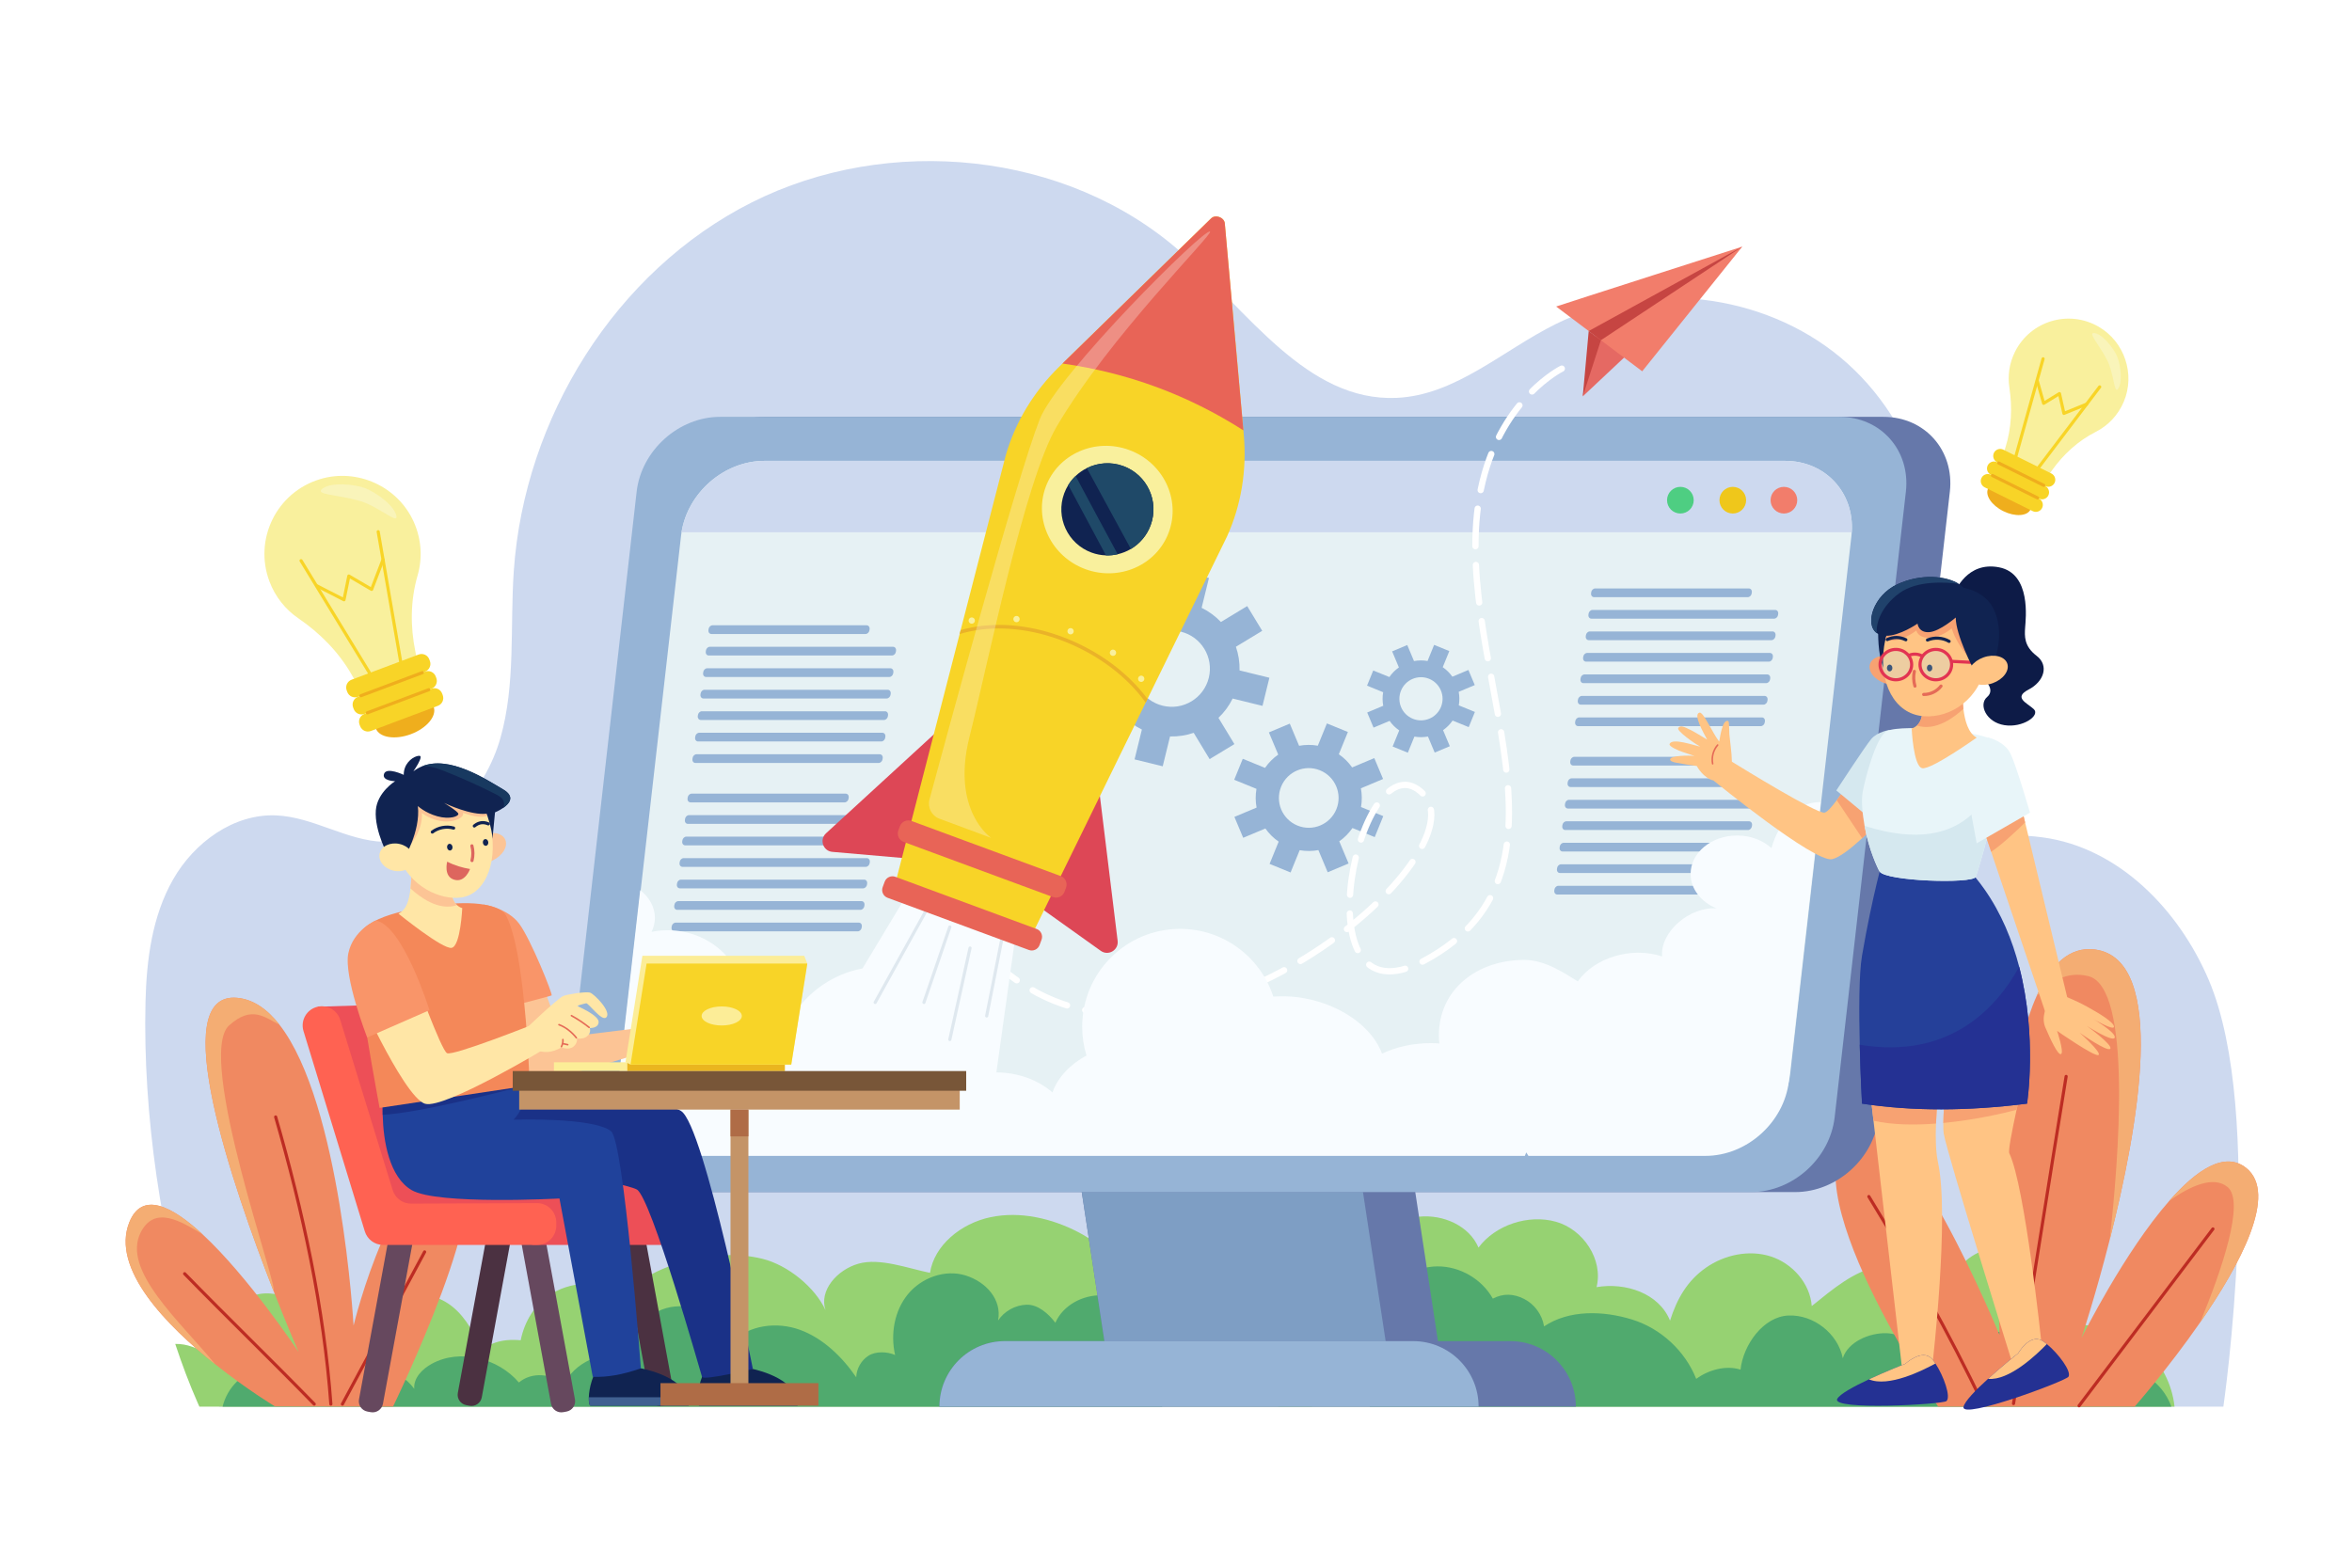 <?xml version="1.0" encoding="utf-8"?>
<!-- Generator: Adobe Illustrator 27.5.0, SVG Export Plug-In . SVG Version: 6.00 Build 0)  -->
<svg version="1.1" xmlns="http://www.w3.org/2000/svg" xmlns:xlink="http://www.w3.org/1999/xlink" x="0px" y="0px"
	 viewBox="0 0 750 500" style="enable-background:new 0 0 750 500;" xml:space="preserve">
<g id="BACKGROUND">
	<rect id="XMLID_366_" style="fill:#FFFFFF;" width="750" height="500"/>
</g>
<g id="OBJECTS">
	<g id="XMLID_21_">
		<path id="XMLID_336_" style="fill:#CDD9EF;" d="M708.982,448.63H69.902c-0.19-0.43-0.39-0.86-0.58-1.3
			c-2.56-5.83-4.94-12.1-7.12-18.7c-10.81-32.74-16.67-73.61-15.81-108.92c0.32-13.54,2.1-27.47,8.81-39.23
			c6.71-11.77,19.27-20.97,32.8-20.42c11.88,0.48,22.62,8.12,34.5,8.44c17.87,0.48,32.22-15.98,37.09-33.18
			c4.87-17.19,3.01-35.48,4.25-53.31c3.37-48.64,32.33-95.53,75.89-117.46c43.55-21.92,100.35-16.41,136.87,15.9
			c21.36,18.89,40.22,47.69,68.71,46.45c18.85-0.82,33.92-15.2,50.83-23.57c28.91-14.3,66.08-9.9,90.85,10.76
			c24.76,20.67,35.75,56.44,26.86,87.45c-2.77,9.65-7.27,18.8-9.14,28.67c-1.87,9.87-0.56,21.16,6.71,28.09
			c10.09,9.63,26.18,6.9,40,8.78c24.16,3.29,43.35,23.04,52.9,45.48C722.592,355.47,708.982,448.63,708.982,448.63z"/>
		<g id="XMLID_19_">
			<g id="XMLID_310_">
				<path id="XMLID_338_" style="fill:#96D272;" d="M418.397,448.63H63.577c-0.19-0.43-0.39-0.86-0.58-1.3
					c-2.56-5.83-4.94-12.1-7.12-18.7c0.45,0,0.9,0.01,1.35,0.04c3.67,0.23,6.85,2.12,10.33,3.3c-0.62-8.93,6.32-17.77,15.16-19.26
					c8.83-1.49,18.94,5.61,21.28,14.26c2.57-4.76,10.72-4.84,15.55-2.39c0.42-5.33,4.73-9.94,9.89-11.32
					c5.17-1.38,10.88,0.23,15.01,3.63c4.12,3.4,7.55,9.17,8.68,14.39c2.1-2.34,5.25-3.51,8.37-3.83c1.51-0.15,3.03-0.12,4.54,0.01
					c1.21-5.97,4.49-11.58,9.96-14.91c7.18-4.37,18-4.46,22.82,2.06c3.76-6.32,11.32-10,18.87-12.1c8.21-2.27,17.1-3.08,25.39-1.04
					c8.28,2.04,16.85,9.18,20.17,16.39c-2.13-6.23,3.64-12.85,10.46-14.81c6.83-1.97,15.86,1.5,22.85,2.91
					c1.35-8.77,9.83-15.76,19.29-17.75c9.47-1.99,19.55,0.38,27.99,4.77c8.44,4.38,15.08,11.78,21.83,18.15
					c0.65-3.91,4.74-6.83,9.03-7.41c4.29-0.59,8.64,0.74,12.43,2.67c12.5,6.38,20.18,19.84,18.73,32.83
					c0.97,0.16,1.96,0.45,2.93,0.84C412.857,441.66,416.717,445.02,418.397,448.63z"/>
				<path id="XMLID_333_" style="fill:#50AA6E;" d="M375.188,437.72l-4.62,10.91H70.978c0.73-3,2.33-5.82,4.54-7.96
					c4.39-4.24,10.78-6.01,16.87-5.66c6.1,0.35,12.14,3.37,17.5,6.29c3.17-2.99,7.64-4.56,11.98-4.19
					c4.34,0.37,7.61,2.35,10.23,5.84c-0.3-3.42,2.55-6.31,5.55-7.96c8.99-4.95,21.16-1.85,27.82,5.95
					c4.04-3.46,10.63-2.97,14.38,0.79c3-7.18,12.63-11.23,20.23-9.58c0.56-7.85,7.38-14.78,15.22-15.46
					c7.85-0.69,16.13,3.87,18.05,11.5c5.4-5.65,14.43-6.72,21.77-4.04c7.34,2.68,13.5,8.68,17.91,15.13
					c0.08-2.75,1.6-5.42,3.92-6.89c2.33-1.47,5.97-1.33,8.48-0.22c-1.52-6.66-0.25-14.09,4.08-19.38c4.33-5.29,11.84-8.02,18.37-6
					c6.52,2.03,11.69,7.68,10.38,14.38c2-3,5.51-4.94,9.11-5.04c3.61-0.11,6.99,2.88,9.16,5.76c2.44-5.61,8.78-8.96,14.89-8.75
					c6.11,0.22,11.84,3.58,15.82,8.22C371.227,426,373.637,431.81,375.188,437.72z"/>
			</g>
			<g id="XMLID_35_">
				<path id="XMLID_337_" style="fill:#96D272;" d="M693.407,448.63h-285.79c0.22-2.88,0.61-5.74,1.17-8.57
					c3.14-16.06,11.53-31.12,23.81-41.98c5.69-5.03,12.47-9.3,20.02-10.04c7.55-0.74,15.89,2.87,18.84,9.87
					c5.41-7.27,15.95-10.69,24.68-8.25c8.73,2.43,15.17,12.07,12.97,20.86c9.28-1.58,19.92,1.95,23.43,10.69
					c2.18-6.92,5.48-12.72,11.42-16.87c5.95-4.16,13.79-5.82,20.7-3.61c6.91,2.22,12.52,8.58,13.07,15.82
					c6.53-5.22,13.38-11.21,21.61-12.7c8.23-1.48,17.98,2.08,20.8,9.95c1.12-6.88,6.61-13.52,13.36-15.25
					c6.74-1.73,14.39,0.89,18.68,6.38c4.28,5.49,4.95,13.54,1.63,19.67c9.53-4.24,21.89-1.35,29.86,5.37
					C689.178,434.61,692.647,441.49,693.407,448.63z"/>
				<path id="XMLID_332_" style="fill:#50AA6E;" d="M692.407,448.63h-255.59c-1.37-7.54-2.46-15.12-3.26-22.75l7.25-11.38
					c3.38-6.31,10.36-10.53,17.52-10.6c7.16-0.06,14.21,4.03,17.7,10.28c3.33-1.73,6.61-1.6,9.96,0.09c3.35,1.7,5.8,5.06,6.38,8.77
					c7.97-5.36,18.89-5.03,28.06-2.19c9.18,2.84,16.91,10,20.46,18.93c3.91-2.89,9.5-4.43,14.13-2.95
					c0.86-7.95,7.29-16.92,15.28-17.26c8-0.35,15.78,5.77,17.33,13.62c1.63-5.2,8.46-8.13,13.92-7.98
					c5.45,0.16,10.56,4.25,11.9,9.54c6.28-7.74,17.39-10.85,27.29-9.76c9.91,1.1,19.07,7.5,23.51,16.43
					c7.5-5.53,16.64-6.49,23.41-0.08C689.798,443.37,691.388,445.89,692.407,448.63z"/>
			</g>
		</g>
		<g id="XMLID_18_">
			<g id="XMLID_303_">
				<g id="XMLID_295_">
					<path id="XMLID_309_" style="fill:#F08961;" d="M701.612,421.72c-10.24,14.78-20.92,26.91-20.92,26.91h-62.65
						c0,0-49.84-73.04-26.57-88.35c15.1-9.94,46.12,65.48,46.12,65.48s-2.83-75.25,11.83-108.05v-0.01
						c4.43-9.9,10.44-15.93,18.61-14.86c23.42,3.08,13.79,56.86,4.71,92.56c-4.47,17.56-8.81,30.75-9.01,31.37
						c0.41-0.83,13.68-27.47,28.03-43.8c0,0,0.01,0,0.01-0.01c8.63-9.83,17.65-15.93,24.5-10.44
						C726.492,380.72,714.392,403.28,701.612,421.72z"/>
					<path id="XMLID_307_" style="fill:#F4AD73;" d="M701.612,421.72c6.79-16.47,14.36-38.43,8.72-43.12
						c-4.54-3.77-12.06-0.23-18.56,4.36c8.63-9.83,17.65-15.93,24.5-10.44C726.492,380.72,714.392,403.28,701.612,421.72z"/>
					<path id="XMLID_305_" style="fill:#F4AD73;" d="M672.742,395.4c2.8-24.99,7.36-80.62-6.85-84.08
						c-6.72-1.63-12.2,1.61-16.47,6.38c4.43-9.9,10.44-15.93,18.61-14.86C691.452,305.92,681.822,359.7,672.742,395.4z"/>
				</g>
				<g id="XMLID_302_">
					<path id="XMLID_297_" style="fill:none;stroke:#BD2C23;stroke-linecap:round;stroke-linejoin:round;stroke-miterlimit:10;" d="
						M658.842,343.319c-5.59,34.147-11.179,70.18-16.769,104.327"/>
					<path id="XMLID_299_" style="fill:none;stroke:#BD2C23;stroke-linecap:round;stroke-linejoin:round;stroke-miterlimit:10;" d="
						M595.934,381.623c12.473,20.367,26.084,44.424,36.274,66.023"/>
					<path id="XMLID_301_" style="fill:none;stroke:#BD2C23;stroke-linecap:round;stroke-linejoin:round;stroke-miterlimit:10;" d="
						M705.652,391.957c-13.415,17.772-29.268,38.634-42.683,56.406"/>
				</g>
			</g>
			<g id="XMLID_294_">
				<g id="XMLID_192_">
					<path id="XMLID_300_" style="fill:#F08961;" d="M125.327,448.63l-37.66-0.07c0,0-8.91-5.38-19.03-13.43c0,0,0,0-0.01-0.01
						c-15.33-12.18-33.42-30.47-27.36-45.35c4.02-9.87,13.44-5.24,23.3,3.88c14.5,13.42,29.97,36.55,30.64,37.56
						c-0.22-0.52-3.62-8.33-8.04-19.62c-12.89-32.96-34.51-95.62-11.45-93.33c5.11,0.5,9.54,3.64,13.37,8.53
						c19.62,25.01,23.66,95.98,23.66,95.98s13.38-55.07,32.4-49.97C160.188,376.84,125.327,448.63,125.327,448.63z"/>
					<path id="XMLID_298_" style="fill:#F4AD73;" d="M87.168,411.59c-12.89-32.96-34.51-95.62-11.45-93.33
						c5.11,0.5,9.54,3.64,13.37,8.53c-4.41-2.05-8.641-6.426-16.046,0.279C62.228,336.861,89.277,412.05,87.168,411.59z"/>
					<path id="XMLID_296_" style="fill:#F4AD73;" d="M68.628,435.12c-15.33-12.18-33.42-30.47-27.36-45.35
						c4.02-9.87,13.44-5.24,23.3,3.88c-6.93-4.15-15.163-9.24-19.621-0.739C38.58,405.053,57.408,421.41,68.628,435.12z"/>
				</g>
				<g id="XMLID_293_">
					<path id="XMLID_290_" style="fill:none;stroke:#BD2C23;stroke-linecap:round;stroke-linejoin:round;stroke-miterlimit:10;" d="
						M87.9,356.244c8.703,30.097,15.447,61.376,17.604,91.577"/>
					<path id="XMLID_291_" style="fill:none;stroke:#BD2C23;stroke-linecap:round;stroke-linejoin:round;stroke-miterlimit:10;" d="
						M135.402,399.283c-8.737,16.382-17.475,32.156-26.212,48.538"/>
					<path id="XMLID_292_" style="fill:none;stroke:#BD2C23;stroke-linecap:round;stroke-linejoin:round;stroke-miterlimit:10;" d="
						M58.874,406.238c13.963,14.328,27.362,27.254,41.325,41.582"/>
				</g>
			</g>
		</g>
		<g id="XMLID_17_">
			<g id="XMLID_278_">
				<g id="XMLID_33_">
					<g id="XMLID_29_">
						<polygon id="XMLID_27_" style="fill:#6678AA;" points="459.255,432.526 352.907,432.526 342.814,366.163 449.162,366.163 
													"/>
						<polygon id="XMLID_28_" style="fill:#7E9EC4;" points="442.581,432.526 352.907,432.526 342.814,366.163 432.488,366.163 
													"/>
					</g>
					<g id="XMLID_30_">
						<path id="XMLID_61_" style="fill:#6678AA;" d="M502.504,448.632H299.571c0-5.775,2.344-10.989,6.118-14.775
							c3.774-3.785,9-6.118,14.763-6.118h161.16C493.15,427.74,502.504,437.094,502.504,448.632z"/>
						<path id="XMLID_59_" style="fill:#96B4D6;" d="M471.491,448.632H299.571c0-5.775,2.344-10.989,6.118-14.775
							c3.774-3.785,9-6.118,14.763-6.118H450.61C462.148,427.74,471.491,437.094,471.491,448.632z"/>
					</g>
				</g>
				<g id="XMLID_277_">
					<path id="XMLID_26_" style="fill:#6678AA;" d="M572.448,380.202H215.5c-13.195,0-22.674-10.693-21.172-23.883l22.708-199.487
						c1.501-13.19,13.415-23.883,26.61-23.883h356.948c13.195,0,22.674,10.693,21.172,23.883l-22.708,199.487
						C597.557,369.509,585.643,380.202,572.448,380.202z"/>
					<path id="XMLID_24_" style="fill:#96B4D6;" d="M558.424,380.202H201.476c-13.195,0-22.674-10.693-21.172-23.883l22.708-199.487
						c1.501-13.19,13.415-23.883,26.61-23.883h356.948c13.195,0,22.674,10.693,21.172,23.883l-22.708,199.487
						C583.532,369.509,571.619,380.202,558.424,380.202z"/>
				</g>
			</g>
			<g id="XMLID_16_">
				<g id="XMLID_15_">
					<path id="XMLID_283_" style="fill:#E6F1F4;" d="M590.482,169.765c-0.012,0.366-0.046,0.732-0.091,1.109l-9.389,82.461
						l-10.12,88.945c-1.498,13.185-13.414,23.877-26.61,23.877H218.829c-13.185,0-22.665-10.692-21.167-23.877l6.93-60.871
						l12.579-110.535c0.046-0.366,0.091-0.743,0.149-1.109c2.024-12.682,13.631-22.779,26.462-22.779h325.442
						C582.042,146.985,591.351,157.083,590.482,169.765z"/>
					<g id="XMLID_14_">
						<path id="XMLID_281_" style="fill:#CDD9EF;" d="M590.482,169.765H217.32c2.024-12.682,13.631-22.779,26.462-22.779h325.442
							C582.042,146.985,591.351,157.083,590.482,169.765z"/>
						<g id="XMLID_274_">
							<circle id="XMLID_150_" style="fill:#F27D6B;" cx="568.848" cy="159.53" r="4.253"/>
							<circle id="XMLID_275_" style="fill:#EFC71B;" cx="552.549" cy="159.53" r="4.253"/>
							<circle id="XMLID_276_" style="fill:#4ECE82;" cx="535.837" cy="159.53" r="4.253"/>
						</g>
					</g>
				</g>
				<g id="XMLID_12_">
					<g id="XMLID_191_">
						<g id="XMLID_181_">
							<path id="XMLID_180_" style="fill:#96B4D6;" d="M557.322,190.462h-49.009c-0.61,0-1.037-0.548-0.953-1.224l0.041-0.334
								c0.084-0.676,0.646-1.224,1.256-1.224h49.009c0.61,0,1.037,0.548,0.953,1.224l-0.041,0.334
								C558.494,189.913,557.932,190.462,557.322,190.462z"/>
							<path id="XMLID_182_" style="fill:#96B4D6;" d="M565.731,197.317h-58.266c-0.61,0-1.037-0.548-0.953-1.224l0.041-0.334
								c0.084-0.676,0.646-1.224,1.256-1.224h58.266c0.61,0,1.037,0.548,0.953,1.224l-0.041,0.334
								C566.903,196.769,566.341,197.317,565.731,197.317z"/>
							<path id="XMLID_186_" style="fill:#96B4D6;" d="M564.883,204.172h-58.266c-0.61,0-1.037-0.548-0.953-1.224l0.041-0.334
								c0.084-0.676,0.646-1.224,1.256-1.224h58.266c0.61,0,1.037,0.548,0.953,1.224l-0.041,0.334
								C566.055,203.624,565.493,204.172,564.883,204.172z"/>
							<path id="XMLID_187_" style="fill:#96B4D6;" d="M564.035,211.028h-58.266c-0.61,0-1.037-0.548-0.953-1.224l0.041-0.334
								c0.084-0.676,0.646-1.224,1.256-1.224h58.266c0.61,0,1.037,0.548,0.953,1.224l-0.041,0.334
								C565.207,210.48,564.645,211.028,564.035,211.028z"/>
							<path id="XMLID_188_" style="fill:#96B4D6;" d="M563.187,217.883h-58.266c-0.61,0-1.037-0.548-0.953-1.224l0.041-0.334
								c0.084-0.676,0.646-1.224,1.256-1.224h58.266c0.61,0,1.037,0.548,0.953,1.224l-0.041,0.334
								C564.359,217.335,563.797,217.883,563.187,217.883z"/>
							<path id="XMLID_189_" style="fill:#96B4D6;" d="M562.339,224.739h-58.266c-0.61,0-1.037-0.548-0.953-1.224l0.041-0.334
								c0.084-0.676,0.646-1.224,1.256-1.224h58.266c0.61,0,1.037,0.548,0.953,1.224l-0.041,0.334
								C563.511,224.191,562.949,224.739,562.339,224.739z"/>
							<path id="XMLID_190_" style="fill:#96B4D6;" d="M561.491,231.594h-58.266c-0.61,0-1.037-0.548-0.953-1.224l0.041-0.334
								c0.084-0.676,0.646-1.224,1.256-1.224h58.266c0.61,0,1.037,0.548,0.953,1.224l-0.041,0.334
								C562.663,231.046,562.101,231.594,561.491,231.594z"/>
						</g>
						<g id="XMLID_197_">
							<path id="XMLID_204_" style="fill:#96B4D6;" d="M550.679,244.162H501.67c-0.61,0-1.037-0.548-0.953-1.224l0.041-0.334
								c0.084-0.676,0.646-1.224,1.256-1.224h49.009c0.61,0,1.037,0.548,0.953,1.224l-0.041,0.334
								C551.852,243.614,551.289,244.162,550.679,244.162z"/>
							<path id="XMLID_203_" style="fill:#96B4D6;" d="M559.088,251.018h-58.266c-0.61,0-1.037-0.548-0.953-1.224l0.041-0.334
								c0.084-0.676,0.646-1.224,1.256-1.224h58.265c0.61,0,1.037,0.548,0.953,1.224l-0.041,0.334
								C560.26,250.47,559.698,251.018,559.088,251.018z"/>
							<path id="XMLID_202_" style="fill:#96B4D6;" d="M558.24,257.873h-58.265c-0.61,0-1.037-0.548-0.953-1.224l0.041-0.334
								c0.084-0.676,0.646-1.224,1.256-1.224h58.266c0.61,0,1.037,0.548,0.953,1.224l-0.041,0.334
								C559.412,257.325,558.85,257.873,558.24,257.873z"/>
							<path id="XMLID_201_" style="fill:#96B4D6;" d="M557.392,264.729h-58.266c-0.61,0-1.037-0.548-0.953-1.224l0.041-0.334
								c0.084-0.676,0.646-1.224,1.256-1.224h58.266c0.61,0,1.037,0.548,0.953,1.224l-0.041,0.334
								C558.564,264.181,558.002,264.729,557.392,264.729z"/>
							<path id="XMLID_200_" style="fill:#96B4D6;" d="M556.544,271.584h-58.266c-0.61,0-1.037-0.548-0.953-1.224l0.041-0.334
								c0.084-0.676,0.646-1.224,1.256-1.224h58.265c0.61,0,1.037,0.548,0.953,1.224l-0.041,0.334
								C557.716,271.036,557.154,271.584,556.544,271.584z"/>
							<path id="XMLID_199_" style="fill:#96B4D6;" d="M555.696,278.44H497.43c-0.61,0-1.037-0.548-0.953-1.224l0.041-0.334
								c0.084-0.676,0.646-1.224,1.256-1.224h58.266c0.61,0,1.037,0.548,0.953,1.224l-0.041,0.334
								C556.868,277.891,556.306,278.44,555.696,278.44z"/>
							<path id="XMLID_198_" style="fill:#96B4D6;" d="M554.848,285.295h-58.266c-0.61,0-1.037-0.548-0.953-1.224l0.041-0.334
								c0.084-0.676,0.646-1.224,1.256-1.224h58.266c0.61,0,1.037,0.548,0.953,1.224l-0.041,0.334
								C556.02,284.747,555.458,285.295,554.848,285.295z"/>
						</g>
					</g>
					<g id="XMLID_194_">
						<g id="XMLID_267_">
							<path id="XMLID_289_" style="fill:#96B4D6;" d="M275.996,202.21h-49.134c-0.611,0-1.039-0.548-0.955-1.224l0.041-0.334
								c0.084-0.676,0.648-1.224,1.259-1.224h49.134c0.612,0,1.039,0.548,0.956,1.224l-0.042,0.334
								C277.171,201.662,276.608,202.21,275.996,202.21z"/>
							<path id="XMLID_288_" style="fill:#96B4D6;" d="M284.426,209.065h-58.414c-0.612,0-1.039-0.548-0.956-1.224l0.042-0.334
								c0.084-0.676,0.647-1.224,1.259-1.224h58.414c0.611,0,1.039,0.548,0.955,1.224l-0.041,0.334
								C285.602,208.517,285.038,209.065,284.426,209.065z"/>
							<path id="XMLID_287_" style="fill:#96B4D6;" d="M283.576,215.921h-58.414c-0.611,0-1.039-0.548-0.955-1.224l0.041-0.334
								c0.084-0.676,0.648-1.224,1.259-1.224h58.414c0.611,0,1.039,0.548,0.955,1.224l-0.041,0.334
								C284.751,215.372,284.188,215.921,283.576,215.921z"/>
							<path id="XMLID_286_" style="fill:#96B4D6;" d="M282.726,222.776h-58.414c-0.611,0-1.039-0.548-0.955-1.224l0.041-0.334
								c0.084-0.676,0.648-1.224,1.259-1.224h58.414c0.611,0,1.039,0.548,0.955,1.224l-0.041,0.334
								C283.901,222.228,283.337,222.776,282.726,222.776z"/>
							<path id="XMLID_285_" style="fill:#96B4D6;" d="M281.876,229.631h-58.414c-0.611,0-1.039-0.548-0.956-1.224l0.042-0.334
								c0.084-0.676,0.648-1.224,1.259-1.224h58.414c0.612,0,1.039,0.548,0.956,1.224l-0.042,0.334
								C283.051,229.083,282.487,229.631,281.876,229.631z"/>
							<path id="XMLID_284_" style="fill:#96B4D6;" d="M281.026,236.487h-58.414c-0.611,0-1.039-0.548-0.955-1.224l0.041-0.334
								c0.084-0.676,0.648-1.224,1.259-1.224h58.414c0.611,0,1.039,0.548,0.955,1.224l-0.041,0.334
								C282.201,235.939,281.637,236.487,281.026,236.487z"/>
							<path id="XMLID_282_" style="fill:#96B4D6;" d="M280.175,243.342h-58.414c-0.612,0-1.039-0.548-0.955-1.224l0.041-0.334
								c0.084-0.676,0.648-1.224,1.259-1.224h58.414c0.611,0,1.039,0.548,0.955,1.224l-0.041,0.334
								C281.351,242.794,280.787,243.342,280.175,243.342z"/>
						</g>
						<g id="XMLID_195_">
							<path id="XMLID_266_" style="fill:#96B4D6;" d="M269.336,255.911h-49.134c-0.611,0-1.039-0.548-0.955-1.224l0.041-0.334
								c0.084-0.676,0.648-1.224,1.259-1.224h49.134c0.612,0,1.039,0.548,0.955,1.224l-0.041,0.334
								C270.512,255.363,269.948,255.911,269.336,255.911z"/>
							<path id="XMLID_265_" style="fill:#96B4D6;" d="M277.767,262.766h-58.414c-0.612,0-1.039-0.548-0.955-1.224l0.041-0.334
								c0.084-0.676,0.648-1.224,1.259-1.224h58.414c0.612,0,1.039,0.548,0.955,1.224l-0.041,0.334
								C278.942,262.218,278.378,262.766,277.767,262.766z"/>
							<path id="XMLID_264_" style="fill:#96B4D6;" d="M276.917,269.621h-58.414c-0.611,0-1.039-0.548-0.955-1.224l0.041-0.334
								c0.084-0.676,0.648-1.224,1.259-1.224h58.414c0.612,0,1.039,0.548,0.956,1.224l-0.042,0.334
								C278.092,269.073,277.528,269.621,276.917,269.621z"/>
							<path id="XMLID_263_" style="fill:#96B4D6;" d="M276.066,276.477h-58.414c-0.612,0-1.039-0.548-0.955-1.224l0.041-0.334
								c0.084-0.676,0.648-1.224,1.259-1.224h58.414c0.611,0,1.039,0.548,0.955,1.224l-0.041,0.334
								C277.241,275.929,276.678,276.477,276.066,276.477z"/>
							<path id="XMLID_253_" style="fill:#96B4D6;" d="M275.216,283.332h-58.414c-0.612,0-1.039-0.548-0.956-1.224l0.042-0.334
								c0.084-0.676,0.647-1.224,1.259-1.224h58.414c0.612,0,1.039,0.548,0.955,1.224l-0.041,0.334
								C276.391,282.784,275.828,283.332,275.216,283.332z"/>
							<path id="XMLID_205_" style="fill:#96B4D6;" d="M274.366,290.188h-58.414c-0.611,0-1.039-0.548-0.955-1.224l0.041-0.334
								c0.084-0.676,0.648-1.224,1.259-1.224h58.414c0.612,0,1.039,0.548,0.955,1.224l-0.041,0.334
								C275.541,289.64,274.977,290.188,274.366,290.188z"/>
							<path id="XMLID_196_" style="fill:#96B4D6;" d="M273.516,297.043h-58.414c-0.611,0-1.039-0.548-0.955-1.224l0.041-0.334
								c0.084-0.676,0.648-1.224,1.259-1.224h58.414c0.611,0,1.039,0.548,0.955,1.224l-0.041,0.334
								C274.691,296.495,274.127,297.043,273.516,297.043z"/>
						</g>
					</g>
					<g id="XMLID_135_">
						<path id="XMLID_185_" style="fill:#96B4D6;" d="M402.58,225.131l2.203-8.969l-9.518-2.337
							c0.067-2.608-0.337-5.157-1.162-7.545l8.391-5.083l-4.789-7.895l-8.381,5.077c-1.743-1.832-3.813-3.378-6.15-4.517
							l2.337-9.518l-8.977-2.204l-2.337,9.518c-2.598-0.073-5.15,0.339-7.543,1.154l-5.077-8.381l-7.901,4.779l5.082,8.391
							c-1.837,1.733-3.376,3.805-4.525,6.148l-9.518-2.337l-2.202,8.969l9.518,2.337c-0.067,2.608,0.339,5.15,1.162,7.545
							l-8.389,5.075l4.787,7.903l8.389-5.075c1.735,1.83,3.807,3.369,6.142,4.515l-2.337,9.518l8.977,2.204l2.337-9.518
							c2.6,0.065,5.15-0.338,7.543-1.154l5.076,8.381l7.903-4.787l-5.084-8.383c1.84-1.741,3.376-3.805,4.525-6.148L402.58,225.131z
							 M370.748,225.08c-6.525-1.602-10.507-8.186-8.904-14.712c1.6-6.517,8.178-10.508,14.704-8.906
							c6.525,1.602,10.514,8.188,8.914,14.706C383.859,222.693,377.273,226.683,370.748,225.08z"/>
						<path id="XMLID_137_" style="fill:#96B4D6;" d="M438.367,266.986l2.73-6.691l-7.1-2.897c0.35-2.011,0.329-4.031-0.037-5.973
							l7.076-2.975l-2.804-6.659l-7.068,2.971c-1.14-1.617-2.565-3.051-4.244-4.199l2.897-7.1l-6.696-2.732l-2.897,7.1
							c-2.003-0.354-4.025-0.327-5.97,0.031l-2.971-7.068l-6.662,2.796l2.975,7.076c-1.62,1.131-3.048,2.56-4.205,4.242l-7.1-2.897
							l-2.73,6.691l7.1,2.897c-0.35,2.011-0.327,4.025,0.037,5.973l-7.074,2.969l2.802,6.664l7.073-2.969
							c1.134,1.615,2.562,3.043,4.238,4.197l-2.897,7.1l6.697,2.732l2.897-7.1c2.005,0.348,4.025,0.327,5.97-0.031l2.971,7.068
							l6.664-2.802l-2.977-7.07c1.623-1.137,3.048-2.56,4.205-4.242L438.367,266.986z M413.734,263.308
							c-4.867-1.986-7.197-7.537-5.21-12.405c1.984-4.862,7.532-7.199,12.399-5.213c4.868,1.986,7.203,7.54,5.219,12.402
							C424.156,262.959,418.602,265.294,413.734,263.308z"/>
						<path id="XMLID_141_" style="fill:#96B4D6;" d="M468.341,231.907l1.975-4.841l-5.137-2.096
							c0.253-1.455,0.238-2.916-0.027-4.321l5.12-2.152l-2.029-4.818l-5.114,2.15c-0.825-1.17-1.856-2.207-3.071-3.038l2.096-5.137
							l-4.845-1.977l-2.096,5.137c-1.449-0.256-2.912-0.236-4.32,0.023l-2.15-5.113l-4.82,2.023l2.152,5.119
							c-1.172,0.819-2.206,1.852-3.042,3.069l-5.137-2.096l-1.975,4.841l5.137,2.096c-0.253,1.455-0.236,2.912,0.027,4.321
							l-5.118,2.148l2.027,4.822l5.118-2.148c0.82,1.168,1.854,2.201,3.066,3.036l-2.096,5.137l4.845,1.977l2.096-5.137
							c1.451,0.252,2.912,0.236,4.319-0.023l2.15,5.114l4.822-2.027l-2.154-5.115c1.174-0.823,2.206-1.852,3.042-3.069
							L468.341,231.907z M450.519,229.246c-3.522-1.437-5.207-5.453-3.77-8.975c1.435-3.517,5.449-5.208,8.971-3.771
							c3.522,1.437,5.211,5.455,3.776,8.973C458.059,228.994,454.04,230.683,450.519,229.246z"/>
					</g>
					<g id="XMLID_10_">
						
							<path id="XMLID_193_" style="fill:none;stroke:#FFFFFF;stroke-width:2;stroke-linecap:round;stroke-linejoin:round;stroke-miterlimit:10;stroke-dasharray:12,6;" d="
							M498.025,117.568c0,0-18.717,9.223-25.243,35.947c-13.229,54.172,37.479,123.015-18.838,153.004
							c-41.134,21.904-20.003-74.066,0-53.196c18.338,19.133-70.358,95.431-125.917,61.801
							c-50.138-30.348-24.036-95.679,8.636-95.101"/>
						<g id="XMLID_254_">
							<g id="XMLID_248_">
								<polygon id="XMLID_252_" style="fill:#E56963;" points="504.708,126.422 555.556,78.67 507.747,108.051 								"/>
								<path id="XMLID_249_" style="fill:#F27D6B;" d="M496.218,97.761c2.522-0.875,59.338-19.09,59.338-19.09l-31.891,39.749
									L496.218,97.761z"/>
								<polygon id="XMLID_250_" style="fill:#C64542;" points="555.556,78.67 510.494,108.506 506.602,105.576 								"/>
								<polygon id="XMLID_251_" style="fill:#C64542;" points="506.602,105.576 504.708,126.422 510.494,108.506 								"/>
							</g>
						</g>
					</g>
					<g id="XMLID_9_">
						<path id="XMLID_13_" style="fill:#F8FCFF;" d="M580.556,255.837l-10.12,88.95c-1.5,13.18-13.42,23.87-26.61,23.87h-56.45
							c-0.25-0.36-0.47-0.73-0.68-1.1c-0.15,0.37-0.3,0.74-0.46,1.1h-267.85c-13.19,0-22.67-10.69-21.17-23.87l6.93-60.88
							c2.88,2.23,4.68,5.37,4.68,8.84c0,1.57-0.38,3.07-1.05,4.45c1.63-0.32,3.32-0.5,5.06-0.5c13.31,0,24.1,9.82,24.1,21.92
							c0,2.89-0.64,5.65-1.76,8.18c5.14,0.76,9.92,2.17,14.2,4.1c4.76-13.17,17.15-22.55,31.68-22.55
							c18.43,0,33.38,15.07,33.78,33.82c0.91-0.08,1.82-0.13,2.76-0.13c7.1,0,13.5,2.46,18.02,6.39c1.58-4.76,5.88-9.15,10.84-11.78
							c-0.89-2.9-1.37-5.98-1.37-9.17c0-17.24,13.98-31.22,31.23-31.22c13.88,0,25.65,9.06,29.71,21.6
							c15.22-1.14,30.57,7.13,34.66,18.18c4.6-2.13,9.89-3.34,15.52-3.34c0.94,0,1.86,0.04,2.79,0.11
							c-0.12-0.82-0.18-1.64-0.18-2.49c0-14.76,12.14-24.16,27.29-24.16c6.37,0,12.36,3.93,17.02,6.85
							c5.3-7.55,17.05-11.21,26.88-7.95c-0.67-7.84,8.79-15.93,17.35-15.34c-4.89-2-8.26-6.16-8.26-10.97
							c0-6.79,6.64-12.27,14.84-12.27c4.33,0,8.23,1.55,10.94,4.01c2.4-8.57,8.38-14.66,15.41-14.66
							C580.386,255.827,580.466,255.827,580.556,255.837z"/>
						<g id="XMLID_8_">
							<polygon id="XMLID_1_" style="fill:#F8FCFF;" points="326.028,282.512 316.743,349.059 252.841,345.733 296.219,273.694 
															"/>
							<g id="XMLID_2_">
								
									<line id="XMLID_4_" style="fill:none;stroke:#DFE8EF;stroke-linecap:round;stroke-linejoin:round;stroke-miterlimit:10;" x1="321.309" y1="290.188" x2="314.627" y2="324.03"/>
								
									<line id="XMLID_5_" style="fill:none;stroke:#DFE8EF;stroke-linecap:round;stroke-linejoin:round;stroke-miterlimit:10;" x1="309.32" y1="302.371" x2="302.881" y2="331.543"/>
								
									<line id="XMLID_6_" style="fill:none;stroke:#DFE8EF;stroke-linecap:round;stroke-linejoin:round;stroke-miterlimit:10;" x1="302.881" y1="295.652" x2="294.62" y2="319.718"/>
								
									<line id="XMLID_7_" style="fill:none;stroke:#DFE8EF;stroke-linecap:round;stroke-linejoin:round;stroke-miterlimit:10;" x1="296.219" y1="288.796" x2="279.078" y2="319.718"/>
							</g>
						</g>
					</g>
					<g id="XMLID_247_">
						<g id="XMLID_132_">
							<path id="XMLID_123_" style="fill:#DD4756;" d="M288.373,273.69l12.169-41.991l-37.141,34.073
								c-2.19,2.009-0.948,5.664,2.014,5.921L288.373,273.69z"/>
							<path id="XMLID_129_" style="fill:#DD4756;" d="M332.255,289.873l18.008-39.837l6.125,50.029
								c0.361,2.95-2.957,4.923-5.376,3.196L332.255,289.873z"/>
							<g id="XMLID_116_">
								<g id="XMLID_118_">
									<path id="XMLID_271_" style="fill:#F8D427;" d="M285.78,280.658l43.918,16.229l12.95-26.454l0.531-1.079l22.148-45.261
										l0.578-1.176l3.95-8.071l0,0l21.42-43.759c4.537-10.052,6.344-21.13,5.334-32.441l-0.122-1.39l-5.927-66.01
										c-0.166-1.914-2.977-2.954-4.353-1.603l-47.414,46.306l-0.991,0.966c-8.126,7.944-13.951,17.545-17.042,28.124
										l-14.422,55.916l-0.328,1.265L285.78,280.658z"/>
									<g id="XMLID_256_">
										<g id="XMLID_255_">
											<path id="XMLID_262_" style="fill:#EAB328;" d="M306.01,202.219c8.818-2.647,19.187-2.34,29.586,1.01
												c12.387,3.993,23.169,11.661,29.731,20.863l0.578-1.176c-6.754-9.17-17.564-16.778-29.951-20.771
												c-10.364-3.343-20.717-3.72-29.617-1.191L306.01,202.219z"/>
										</g>
										<path id="XMLID_131_" style="fill:#F9F09D;" d="M340.38,201.436c0.058,0.554,0.554,0.956,1.108,0.898
											c0.554-0.058,0.956-0.554,0.898-1.108c-0.058-0.554-0.554-0.956-1.108-0.898
											C340.724,200.386,340.322,200.882,340.38,201.436z"/>
										<path id="XMLID_259_" style="fill:#F9F09D;" d="M323.143,197.555c0.058,0.554,0.554,0.956,1.108,0.898
											c0.554-0.058,0.956-0.554,0.898-1.108c-0.058-0.554-0.554-0.956-1.108-0.898
											C323.487,196.504,323.085,197.001,323.143,197.555z"/>
										<path id="XMLID_260_" style="fill:#F9F09D;" d="M308.868,198.033c0.058,0.554,0.554,0.956,1.108,0.898
											c0.554-0.058,0.956-0.554,0.898-1.108c-0.058-0.554-0.554-0.956-1.108-0.898
											C309.212,196.983,308.81,197.479,308.868,198.033z"/>
										<path id="XMLID_257_" style="fill:#F9F09D;" d="M353.9,208.291c0.058,0.554,0.554,0.956,1.108,0.898
											c0.554-0.058,0.956-0.554,0.898-1.108c-0.058-0.554-0.554-0.956-1.108-0.898
											C354.244,207.241,353.842,207.737,353.9,208.291z"/>
										<path id="XMLID_258_" style="fill:#F9F09D;" d="M362.9,216.597c0.058,0.554,0.554,0.956,1.108,0.898
											c0.554-0.058,0.956-0.554,0.898-1.108c-0.058-0.554-0.554-0.956-1.108-0.898
											C363.244,215.547,362.842,216.043,362.9,216.597z"/>
									</g>
									<path id="XMLID_126_" style="fill:#E86457;" d="M338.794,115.946c20.779,2.91,40.009,10.013,57.69,21.309l-5.925-66.007
										c-0.17-1.916-2.98-2.954-4.355-1.609L338.794,115.946z"/>
								</g>
								<path id="XMLID_108_" style="fill:#E86457;" d="M283.035,286.344l45.052,16.641c1.374,0.507,2.898-0.195,3.405-1.568
									l0.636-1.721c0.507-1.373-0.195-2.898-1.568-3.405l-45.052-16.641c-1.373-0.507-2.898,0.195-3.405,1.568l-0.636,1.721
									C280.959,284.312,281.661,285.836,283.035,286.344z"/>
								<path id="XMLID_117_" style="fill:#E86457;" d="M288.169,268.528l47.598,17.581c1.49,0.55,3.143-0.211,3.693-1.701l0.48-1.3
									c0.55-1.49-0.211-3.143-1.701-3.693l-47.598-17.581c-1.49-0.55-3.143,0.211-3.693,1.701l-0.48,1.3
									C285.918,266.324,286.68,267.978,288.169,268.528z"/>
							</g>
							<g id="XMLID_130_">
								
									<ellipse id="XMLID_120_" transform="matrix(0.346 -0.938 0.938 0.346 78.527 437.55)" style="fill:#F9F09D;" cx="353.129" cy="162.446" rx="20.249" ry="20.92"/>
								<g id="XMLID_124_">
									<path id="XMLID_143_" style="fill:#102351;" d="M339.346,157.362c-2.809,7.618,1.085,16.062,8.703,18.871
										c1.524,0.562,3.084,0.857,4.617,0.898c1.276,0.044,2.528-0.079,3.742-0.363c1.48-0.344,2.905-0.903,4.203-1.68
										c2.81-1.67,5.084-4.268,6.299-7.562c2.809-7.618-1.085-16.062-8.692-18.867c-3.959-1.46-8.149-1.104-11.645,0.642
										c-1.312,0.65-2.511,1.487-3.581,2.506c-0.884,0.844-1.674,1.796-2.337,2.868l-0.004,0.011
										C340.136,155.52,339.699,156.407,339.346,157.362z"/>
									<path id="XMLID_139_" style="fill:#1F4968;" d="M346.573,149.301l14.038,25.787c2.81-1.67,5.084-4.268,6.299-7.562
										c2.809-7.618-1.085-16.062-8.692-18.867C354.259,147.2,350.069,147.556,346.573,149.301z"/>
									<path id="XMLID_136_" style="fill:#1F4968;" d="M340.654,154.676l-0.004,0.011l12.016,22.446
										c1.276,0.044,2.528-0.079,3.742-0.363c-3.43-6.299-10.796-20.07-13.416-24.961
										C342.107,152.652,341.318,153.604,340.654,154.676z"/>
								</g>
							</g>
						</g>
						<path id="XMLID_246_" style="opacity:0.29;fill:#FCFAF2;" d="M385.854,73.855c-1.725-1.277-48.623,45.493-54.301,59.859
							c-7.274,18.403-29.683,100.958-35.157,121.256c-0.69,2.56,0.684,5.224,3.17,6.146l16.483,6.116c0,0-12.82-8.66-6.914-32.157
							c5.906-23.497,17.585-81.653,27.82-99.047C353.959,107.129,386.948,74.664,385.854,73.855z"/>
					</g>
				</g>
			</g>
		</g>
		<g id="XMLID_245_">
			<g id="XMLID_244_">
				<g id="XMLID_31_">
					<g id="XMLID_208_">
						<path id="XMLID_210_" style="fill:#4B3141;" d="M212.172,448.155l-1.061,0.195c-1.816,0.334-3.559-0.867-3.893-2.683
							l-10.82-58.791c-0.334-1.816,0.867-3.559,2.683-3.893l1.061-0.195c1.816-0.334,3.559,0.867,3.893,2.683l10.82,58.791
							C215.19,446.078,213.988,447.821,212.172,448.155z"/>
						<path id="XMLID_209_" style="fill:#4B3141;" d="M148.673,448.155l1.061,0.195c1.816,0.334,3.559-0.867,3.894-2.683
							l10.82-58.791c0.334-1.816-0.867-3.559-2.683-3.893l-1.061-0.195c-1.816-0.334-3.559,0.867-3.894,2.683l-10.82,58.791
							C145.655,446.078,146.857,447.821,148.673,448.155z"/>
					</g>
					<g id="XMLID_176_">
						<path id="XMLID_174_" style="fill:#66485E;" d="M180.659,450.206l-1.061,0.195c-1.816,0.334-3.559-0.867-3.894-2.683
							l-10.82-58.791c-0.334-1.816,0.867-3.559,2.683-3.893l1.061-0.195c1.816-0.334,3.559,0.867,3.894,2.683l10.82,58.791
							C183.676,448.129,182.475,449.872,180.659,450.206z"/>
						<path id="XMLID_206_" style="fill:#66485E;" d="M117.16,450.206l1.061,0.195c1.816,0.334,3.559-0.867,3.894-2.683
							l10.82-58.791c0.334-1.816-0.867-3.559-2.683-3.893l-1.061-0.195c-1.816-0.334-3.559,0.867-3.894,2.683l-10.82,58.791
							C114.142,448.129,115.343,449.872,117.16,450.206z"/>
					</g>
					<polyline id="XMLID_171_" style="fill:#ED4F57;" points="101.319,321.084 145.239,319.718 183.588,372.339 213.697,378.823 
						214.823,397.058 170.081,397.058 125.62,388.66 					"/>
					<path id="XMLID_32_" style="fill:#FF6252;" d="M96.779,328.853l19.55,63.876c0.787,2.572,3.162,4.329,5.852,4.329h49.08
						c3.38,0,6.12-2.74,6.12-6.12v-1.087c0-3.389-2.754-6.133-6.143-6.12l-40.154,0.154c-2.695,0.01-5.079-1.743-5.872-4.318
						L108.48,325.26c-0.937-3.043-4.051-4.858-7.161-4.176l0,0C97.827,321.851,95.733,325.434,96.779,328.853z"/>
				</g>
				<g id="XMLID_234_">
					<g id="XMLID_227_">
						<path id="XMLID_223_" style="fill:#FCC495;" d="M173.38,315.125l5.886,15.773l26.219-3.211v7.848
							c0,0-32.539,10.405-34.857,8.929c-2.318-1.477-11.925-26.754-11.925-26.754L173.38,315.125z"/>
						<path id="XMLID_224_" style="fill:#F99569;" d="M154.219,303.674v-15.184c0,0,7.613,1.107,11.347,6.135
							c3.735,5.027,10.769,22.599,10.338,22.856c-0.431,0.257-17.833,4.705-17.833,4.705L154.219,303.674z"/>
					</g>
					<g id="XMLID_233_">
						<g id="XMLID_232_">
							<g id="XMLID_231_">
								<g id="XMLID_158_">
									<path id="XMLID_162_" style="fill:#102351;" d="M254.304,448.316h-31.274c-0.348,0.046-0.616-1.01-0.557-2.671
										c0.093-2.822,1.092-7.432,4.111-11.369c0.662-0.871,9.755,0.36,9.755,0.36l2.729,1.777c0,0,12.507,2.183,14.876,9.232
										C254.199,446.47,254.339,447.352,254.304,448.316z"/>
									<path id="XMLID_160_" style="fill:#406091;" d="M254.304,448.316h-31.274c-0.348,0.046-0.616-1.01-0.557-2.671h31.472
										C254.199,446.47,254.339,447.352,254.304,448.316z"/>
								</g>
								<path id="XMLID_148_" style="fill:#1A3187;" d="M166.26,346.416c0,0,43.438,3.348,50.912,7.926
									c7.397,4.531,22.901,82.281,22.901,82.281s-15.793,3.778-16.209,2.53c-0.416-1.249-16.223-57.28-20.801-59.777
									c-4.578-2.497-50.058-10.211-50.058-10.211L166.26,346.416z"/>
							</g>
							<g id="XMLID_230_">
								<g id="XMLID_156_">
									<path id="XMLID_172_" style="fill:#102351;" d="M219.592,448.316h-31.274c-0.348,0.046-0.615-1.01-0.557-2.671
										c0.093-2.822,1.092-7.432,4.111-11.369c0.662-0.871,9.755,0.36,9.755,0.36l2.729,1.777c0,0,12.508,2.183,14.877,9.232
										C219.488,446.47,219.627,447.352,219.592,448.316z"/>
									<path id="XMLID_168_" style="fill:#406091;" d="M219.592,448.316h-31.274c-0.348,0.046-0.615-1.01-0.557-2.671h31.472
										C219.488,446.47,219.627,447.352,219.592,448.316z"/>
								</g>
								<g id="XMLID_157_">
									<path id="XMLID_169_" style="fill:#20429B;" d="M204.36,436.411c-5.685,2.016-10.79,2.904-15.341,2.717l-10.617-56.879
										c0,0-38.887,2.115-47.109-2.658c-7.154-4.158-9.075-15.667-9.261-24.029c-0.105-4.622,0.209-7.978,0.209-7.978l5.83-10.533
										l0.592-1.069c0,0,0.848-0.023,2.288-0.046c8.28-0.151,36.268-0.104,37.36,7.049c0.151,1.01,0.186,2.009,0.139,2.973
										c-0.43,6.968-4.683,11.154-4.683,11.154s25.35-0.854,31.082,3.671C198.956,364.027,204.36,436.411,204.36,436.411z"/>
									<path id="XMLID_164_" style="fill:#1A3187;" d="M168.449,345.959c-7.653,2.032-34.584,8.989-46.418,9.604
										c-0.105-4.622,0.209-7.978,0.209-7.978l5.83-10.533l2.88-1.115c8.28-0.151,36.268-0.104,37.36,7.049
										C168.461,343.997,168.496,344.995,168.449,345.959z"/>
								</g>
							</g>
						</g>
						<path id="XMLID_229_" style="fill:#F48859;" d="M168.889,346.167l-47.846,7.189c0,0-4.564-24.55-6.736-40.216
							c-0.859-6.108-1.347-10.87-1.057-12.298c1.591-7.978,14.551-10.545,26.443-12.171c11.904-1.614,19.882,0.093,21.624,3.252
							c3.855,6.968,5.818,25.352,6.759,38.788C168.703,339.501,168.889,346.167,168.889,346.167z"/>
						<g id="XMLID_225_">
							<g id="XMLID_177_">
								<path id="XMLID_179_" style="fill:#FFE6A6;" d="M127.053,291.402c0,0,14.171,11.501,16.988,10.9
									c2.817-0.592,3.362-12.669,3.362-12.669s-0.826-0.178-1.672-0.949c-1.005-0.93-2.029-2.714-1.69-6.076l-12.941-6.912
									c0,0,0.272,3.691-0.197,7.673C130.452,287.145,129.72,290.041,127.053,291.402z"/>
								<path id="XMLID_178_" style="fill:#FCC495;" d="M130.903,283.37c2.808,2.611,8.922,7.316,14.829,5.315
									c-1.005-0.93-2.029-2.714-1.69-6.076l-12.941-6.912C131.1,275.697,131.373,279.388,130.903,283.37z"/>
							</g>
							<g id="XMLID_147_">
								<path id="XMLID_175_" style="fill:#FCC495;" d="M161.077,267.723c1.029,2.18-0.765,5.187-4.007,6.717
									c-3.242,1.53-6.703,1.002-7.732-1.178c-1.029-2.18,0.765-5.187,4.007-6.717
									C156.587,265.015,160.048,265.543,161.077,267.723z"/>
								<g id="XMLID_146_">
									<path id="XMLID_173_" style="fill:#FFE6A6;" d="M126.668,272.116c3.787,11.084,14.151,14.998,20.36,14.136
										c8.352-1.16,12.139-12.778,9.041-24.064c-0.203-0.732-0.434-1.451-0.689-2.148c-1.513-4.081-3.949-7.51-6.891-9.969
										c-4.282-3.59-9.63-5.148-14.737-3.745C128.057,247.885,122.302,259.337,126.668,272.116z"/>
									<path id="XMLID_133_" style="fill:#FCC495;" d="M129.574,271.055c0.092-0.26,5.365-5.379,4.951-11.788
										c0,0,2.675,2.315,6.888,2.695c3.753,0.338,6.755-1.354,6.213-2.733c0,0,4.354,1.747,7.027,1.17
										c2.673-0.577,1.07-3.734,1.07-3.734l-17.529-4.703l-12.758,5.625L129.574,271.055z"/>
								</g>
								<g id="XMLID_145_">
									<path id="XMLID_170_" style="fill:#102351;" d="M142.566,270.298c0.073,0.593,0.518,1.026,0.994,0.968
										c0.476-0.058,0.804-0.587,0.731-1.18c-0.073-0.593-0.518-1.026-0.994-0.968
										C142.82,269.177,142.493,269.705,142.566,270.298z"/>
									<path id="XMLID_165_" style="fill:#102351;" d="M153.979,268.798c0.073,0.593,0.518,1.026,0.994,0.968
										c0.476-0.059,0.803-0.587,0.731-1.18c-0.073-0.593-0.518-1.026-0.994-0.968
										C154.233,267.677,153.906,268.205,153.979,268.798z"/>
									
										<path id="XMLID_153_" style="fill:none;stroke:#102351;stroke-linecap:round;stroke-linejoin:round;stroke-miterlimit:10;" d="
										M144.649,264.106c-2.29-0.662-4.936-0.169-6.79,1.264"/>
									
										<path id="XMLID_152_" style="fill:none;stroke:#102351;stroke-linecap:round;stroke-linejoin:round;stroke-miterlimit:10;" d="
										M155.714,262.764c-1.603-0.692-3.076-0.467-4.46,0.671"/>
									
										<path id="XMLID_151_" style="fill:none;stroke:#DD665E;stroke-linecap:round;stroke-linejoin:round;stroke-miterlimit:10;" d="
										M150.483,269.771c0.406,1.531,0.416,3.145,0.031,4.69"/>
									<path id="XMLID_214_" style="fill:#DD665E;" d="M149.878,277.163c-2.354-0.388-4.964-1.136-7.277-2.35
										c0,0-1.28,4.744,2.248,5.767C148.348,281.594,149.878,277.163,149.878,277.163z"/>
								</g>
								<g id="XMLID_57_">
									<path id="XMLID_161_" style="fill:#102351;" d="M160.488,257.651c-1.283,0.895-2.642,1.448-2.642,1.448l-0.804,8.418
										c-0.09-3.113-1.859-7.997-1.859-7.997c-4.944,0.618-12.865-3.101-13.573-3.435c0.48,0.292,4.366,2.682,4.541,3.444
										c0.181,0.808-2.712,1.924-6.686,0.821c-3.975-1.115-6.217-3.273-6.217-3.273c0.915,8.125-4.526,16.983-4.526,16.983
										l-4.673-0.514c0,0-4.73-8.417-4.207-15.115c0.442-5.741,6.14-9.271,6.14-9.271s-4.322-0.084-3.513-2.36
										c0.819-2.288,6.272,0.337,6.272,0.337c-0.021-3.414,2.436-5.412,4.092-5.931c0.382-0.129,0.716-0.17,0.965-0.142
										c0.926,0.109-0.3,2.319-1.201,3.751c-0.431,0.685-0.789,1.197-0.789,1.197c0.866-0.668,1.773-1.189,2.72-1.574
										c8.729-3.622,20.317,4.047,25.955,7.368C164.281,254.049,162.481,256.259,160.488,257.651z"/>
									<path id="XMLID_159_" style="fill:#183960;" d="M160.488,257.651c0.259-0.652,0.347-1.365,0.139-2.018
										c-0.376-1.159-1.559-1.833-2.644-2.378c-5.302-2.684-10.726-5.119-16.248-7.307c-2.3-0.911-4.829-1.783-7.206-1.514
										c8.729-3.622,20.317,4.047,25.955,7.368C164.281,254.049,162.481,256.259,160.488,257.651z"/>
								</g>
								<path id="XMLID_154_" style="fill:#FFE6A6;" d="M131.856,274.656c-0.531,2.351-3.378,3.712-6.359,3.038
									c-2.981-0.674-4.966-3.126-4.435-5.477c0.531-2.351,3.378-3.712,6.359-3.038
									C130.402,269.853,132.388,272.305,131.856,274.656z"/>
							</g>
						</g>
						<g id="XMLID_213_">
							<g id="XMLID_212_">
								<rect id="XMLID_207_" x="176.639" y="338.808" style="fill:#FCED97;" width="73.628" height="2.792"/>
								<rect id="XMLID_211_" x="200.04" y="338.808" style="fill:#EAB51F;" width="50.226" height="2.792"/>
							</g>
							<g id="XMLID_167_">
								<g id="XMLID_163_">
									<polygon id="XMLID_217_" style="fill:#FCED97;" points="256.448,304.83 257.432,307.318 252.31,339.542 201.06,339.542 
										199.456,338.726 204.845,304.83 									"/>
									<polygon id="XMLID_215_" style="fill:#F8D427;" points="257.432,307.318 252.31,339.542 201.06,339.542 206.183,307.318 
																			"/>
								</g>
								<path id="XMLID_166_" style="fill:#FCED97;" d="M236.553,324.03c0,1.678-2.87,3.039-6.41,3.039
									c-3.54,0-6.41-1.361-6.41-3.039c0-1.678,2.87-3.039,6.41-3.039C233.683,320.991,236.553,322.351,236.553,324.03z"/>
							</g>
						</g>
						<g id="XMLID_226_">
							<path id="XMLID_228_" style="fill:#FFE6A6;" d="M174.126,334.275c0,0-32.354,19.522-38.544,17.768
								c-3.646-1.034-9.871-11.822-13.994-19.708c-2.439-4.657-4.134-8.303-4.134-8.303l2.381-1.312l13.715-7.595
								c0,0,0.279,0.755,0.732,1.974c0.569,1.51,1.405,3.728,2.346,6.12c2.218,5.633,4.959,12.206,5.923,12.682
								c1.939,0.976,27.523-9.198,27.523-9.198L174.126,334.275z"/>
							<path id="XMLID_218_" style="fill:#F99569;" d="M119.802,293.587c0,0-7.123,2.967-8.714,10.395
								c-1.591,7.427,5.992,26.915,5.992,26.915l19.866-8.711C136.945,322.186,128.516,295.041,119.802,293.587z"/>
							<g id="XMLID_222_">
								<path id="XMLID_216_" style="fill:#FFE6A6;" d="M166.846,329.05c0.339-0.612,10.771-10.38,12.637-11.326
									c1.094-0.555,7.265-1.522,8.613-1.154s7.159,6.239,5.175,7.962c-1.438,1.249-5.634-4.667-6.368-4.544
									c-0.735,0.122-2.939,0.832-2.939,0.832s7.075,2.973,6.93,5.192c-0.133,2.049-2.833,1.856-2.833,1.856
									s0.63,1.678-1.052,2.809c-1.308,0.879-3.06,0.499-3.06,0.499s0.364,1.473-1.102,2.646c-1.537,1.23-3.826,0.202-3.826,0.202
									s-3.476,2.448-7.353,1.111C168.284,333.967,166.846,329.05,166.846,329.05z"/>
								<g id="XMLID_221_">
									
										<path id="XMLID_149_" style="fill:none;stroke:#E56B57;stroke-width:0.5;stroke-linecap:round;stroke-linejoin:round;stroke-miterlimit:10;" d="
										M187.861,327.686c-1.771-1.408-3.661-2.666-5.645-3.754"/>
									
										<path id="XMLID_155_" style="fill:none;stroke:#E56B57;stroke-width:0.5;stroke-linecap:round;stroke-linejoin:round;stroke-miterlimit:10;" d="
										M183.786,330.993c-1.386-1.759-3.438-3.433-5.548-4.181"/>
									
										<path id="XMLID_219_" style="fill:none;stroke:#E56B57;stroke-width:0.5;stroke-linecap:round;stroke-linejoin:round;stroke-miterlimit:10;" d="
										M179.025,333.822c0.372-0.688,0.536-1.487,0.465-2.266"/>
									
										<path id="XMLID_220_" style="fill:none;stroke:#E56B57;stroke-width:0.5;stroke-linecap:round;stroke-linejoin:round;stroke-miterlimit:10;" d="
										M179.489,332.85c0.516,0.116,1.032,0.232,1.548,0.348"/>
								</g>
							</g>
						</g>
					</g>
				</g>
			</g>
			<g id="XMLID_243_">
				<g id="XMLID_237_">
					<rect id="XMLID_235_" x="165.554" y="341.868" style="fill:#C49467;" width="140.483" height="12.032"/>
					<rect id="XMLID_236_" x="163.495" y="341.6" style="fill:#785638;" width="144.602" height="6.284"/>
				</g>
				<g id="XMLID_242_">
					<g id="XMLID_240_">
						<rect id="XMLID_238_" x="232.944" y="353.9" style="fill:#C49467;" width="5.704" height="89.672"/>
						<rect id="XMLID_239_" x="232.944" y="353.9" style="fill:#AF6C46;" width="5.704" height="8.549"/>
					</g>
					<rect id="XMLID_241_" x="210.613" y="441.141" style="fill:#AF6C46;" width="50.365" height="7.177"/>
				</g>
			</g>
		</g>
		<g id="XMLID_11_">
			<g id="XMLID_103_">
				<g id="XMLID_88_">
					<g id="XMLID_36_">
						<path id="XMLID_101_" style="fill:#FFC484;" d="M617.348,358.353c-0.187,4.802-0.055,9.175,0.637,12.362
							c3.725,17.23-1.744,64.209-1.744,64.209c-3.063,2.261-6.76,3.187-9.706,1.7l-9.12-79.172l-2.967-25.823l-0.461-3.978
							l1.901-19.955l25.823,16.461c0,0-0.44,2.242-1.044,5.78C619.501,336.772,617.743,348.463,617.348,358.353z"/>
						<path id="XMLID_94_" style="fill:#F7A272;" d="M620.666,329.937c-1.165,6.835-2.923,18.526-3.318,28.416
							c-6.857,0.527-13.911,0.439-19.933-0.901l-2.967-25.823L620.666,329.937z"/>
					</g>
					<g id="XMLID_37_">
						<path id="XMLID_100_" style="fill:#FFC484;" d="M650.957,428.185l-9.671,5.257c0,0-20.4-65.441-21.487-71.924
							c-0.11-0.681-0.143-1.835-0.121-3.362c0.099-5.934,1.143-17.483,2.264-28.306c1.33-13.032,2.758-25.032,2.758-25.032
							l17.494,23.724l5.121,6.956c0,0-2.362,9.67-4.274,18.45c-1.484,6.824-2.703,13.098-2.319,13.878
							C645.709,378.132,650.957,428.185,650.957,428.185z"/>
						<path id="XMLID_95_" style="fill:#F7A272;" d="M647.313,335.497c0,0-2.362,9.67-4.274,18.45
							c-4.736,1.286-13.703,3.286-23.362,4.209c0.099-5.934,1.143-17.483,2.264-28.306l20.252-1.308L647.313,335.497z"/>
					</g>
				</g>
				<g id="XMLID_56_">
					<path id="XMLID_115_" style="fill:#243193;" d="M620.684,446.86c-1.198,1.066-36.807,3.087-34.829-0.693
						c0.824-1.571,5.373-4.022,10.109-6.241c5.67-2.648,11.593-4.956,11.593-4.956s5.34-4.901,8.417-1.648
						c0.396,0.428,0.802,0.945,1.187,1.549C619.809,438.882,622.167,445.553,620.684,446.86z"/>
					<path id="XMLID_113_" style="fill:#FFC484;" d="M617.161,434.871c-4.011,2.22-14.955,7.692-21.197,5.055
						c5.67-2.648,11.593-4.956,11.593-4.956s5.34-4.901,8.417-1.648C616.37,433.75,616.776,434.267,617.161,434.871z"/>
				</g>
				<g id="XMLID_102_">
					<path id="XMLID_109_" style="fill:#243193;" d="M659.599,439.088c-0.829,1.372-34.251,13.826-33.478,9.63
						c0.323-1.745,3.945-5.43,7.813-8.95c4.634-4.206,9.611-8.16,9.611-8.16s3.653-6.26,7.554-4.062
						c0.505,0.293,1.046,0.666,1.592,1.13C656.405,431.724,660.629,437.4,659.599,439.088z"/>
					<path id="XMLID_106_" style="fill:#FFC484;" d="M652.69,428.675c-3.176,3.306-12.014,11.768-18.756,11.093
						c4.634-4.206,9.611-8.16,9.611-8.16s3.653-6.26,7.554-4.062C651.603,427.838,652.144,428.211,652.69,428.675z"/>
				</g>
			</g>
			<g id="XMLID_84_">
				<path id="XMLID_128_" style="fill:#254099;" d="M646.379,351.996c-18.922,2.395-36.493,2.45-52.624,0
					c0,0-0.484-8.637-0.725-18.779c-0.253-10.45-0.275-22.515,0.725-28.405c1.648-9.637,3.395-17.647,4.659-22.933
					c1.044-4.395,1.736-6.901,1.736-6.901l27.065,1.791c2.033,2.154,3.868,4.417,5.516,6.758
					c5.461,7.736,8.956,16.373,11.142,24.823C649.698,330.777,646.379,351.996,646.379,351.996z"/>
				<path id="XMLID_99_" style="fill:#243193;" d="M646.379,352.001c-18.922,2.396-36.493,2.439-52.624,0
					c0,0-0.484-8.637-0.725-18.79c29.097,4.835,43.998-12.362,50.844-24.867C649.698,330.783,646.379,352.001,646.379,352.001z"/>
			</g>
			<g id="XMLID_112_">
				<path id="XMLID_121_" style="fill:#FFC484;" d="M591.855,245.826c0,0-3.231,5.45-6.154,9.384
					c-1.626,2.198-3.154,3.923-3.967,3.978c-2.762,0.173-25.971-14.091-29.474-16.254c-0.055-3.06-0.523-5.666-0.801-8.712
					c-0.094-1.037-0.011-4.097-0.352-4.243c-2.05-0.877-2.784,6.519-2.903,6.544c-1.565-2.155-2.071-3.428-3.187-5.237
					c-0.613-0.993-2.217-4.217-3.083-4.001c-2.15,0.538,1.334,6.523,2.434,8.597c-1.857-1.119-4.606-2.854-6.606-3.707
					c-0.798-0.34-1.998-0.94-2.612,0.023c-0.581,0.911,5.497,5.177,7.023,5.911c-1.564-0.212-9.099-2.992-9.789-0.763
					c-0.229,0.739,3.001,2.129,4.108,2.465c1.151,0.349,2.702,0.941,3.853,1.29c-1.923-0.215-7.398-0.135-7.75,0.992
					c-0.223,0.712,1.184,1.027,1.975,1.169c2.159,0.388,4.357,0.787,6.536,1.058c-0.043,0.061,2.084,3.916,5.37,4.63l-0.026,0.031
					c0,0,32.163,26.273,37.789,25.043c2.286-0.495,6.011-3.428,9.56-6.681c4.912-4.483,9.494-9.538,9.494-9.538L591.855,245.826z"/>
				<path id="XMLID_122_" style="fill:#F7A272;" d="M603.294,257.803c0,0-4.582,5.055-9.494,9.538l-8.098-12.131
					c2.923-3.934,6.154-9.384,6.154-9.384L603.294,257.803z"/>
				
					<path id="XMLID_111_" style="fill:none;stroke:#E56B57;stroke-width:0.5;stroke-linecap:round;stroke-linejoin:round;stroke-miterlimit:10;" d="
					M547.716,237.622c-1.396,1.61-2,3.877-1.59,5.969"/>
			</g>
			<g id="XMLID_97_">
				<g id="XMLID_96_">
					<path id="XMLID_114_" style="fill:#D5E8EF;" d="M605.027,238.612l-2.457-5.808c0,0-3.882,0.54-5.875,2.904
						c-1.993,2.364-11.134,16.394-11.134,16.394l13.949,11.565L605.027,238.612z"/>
					<path id="XMLID_127_" style="fill:#E8F5F9;" d="M638.764,241.694c-0.484,10.681-8.219,36.998-8.736,37.998
						c-1.176,2.242-28.691,1.374-30.658-1.725c-0.659-1.044-3.461-7.164-4.714-14.087c-0.033-0.132-0.055-0.275-0.077-0.417
						c-0.736-4.121-1.077-8.186-0.626-10.78c0.736-4.209,4.275-17.768,7.747-19.516c4.681-2.34,33.866-0.154,36.614,4.648
						c0.121,0.22,0.22,0.483,0.297,0.824v0.022c0.033,0.132,0.055,0.286,0.077,0.44
						C638.786,239.793,638.808,240.672,638.764,241.694z"/>
					<path id="XMLID_125_" style="fill:#D5E8EF;" d="M638.764,241.694c-0.484,10.681-8.219,36.998-8.736,37.998
						c-1.176,2.242-28.691,1.374-30.658-1.725c-0.659-1.044-3.461-7.164-4.714-14.087c-0.022-0.154-0.055-0.319-0.077-0.472
						c34.108,10.835,42.152-12.241,44.031-24.768c0.033,0.143,0.066,0.297,0.077,0.462
						C638.786,239.793,638.808,240.672,638.764,241.694z"/>
				</g>
				<g id="XMLID_23_">
					<g id="XMLID_83_">
						<path id="XMLID_93_" style="fill:#FFC484;" d="M630.32,235.252c0,0-14.556,10.358-17.374,9.757
							c-2.817-0.592-3.362-12.669-3.362-12.669s0.826-0.178,1.672-0.949c1.005-0.93,2.028-2.714,1.69-6.076l12.941-6.912
							c0,0-0.272,3.691,0.197,7.673C626.535,229.852,627.653,233.891,630.32,235.252z"/>
						<path id="XMLID_91_" style="fill:#F7A272;" d="M626.084,226.077c-2.808,2.611-8.922,7.316-14.829,5.315
							c1.005-0.93,2.028-2.714,1.69-6.076l12.941-6.912C625.887,218.404,625.615,222.095,626.084,226.077z"/>
					</g>
					<g id="XMLID_58_">
						<path id="XMLID_62_" style="fill:#0D1B47;" d="M623.433,188.814c0,0,3.721-9.885,14.034-7.872
							c10.313,2.014,8.483,16.476,8.3,19.222s-0.366,5.927,3.661,9.005c4.027,3.078,2.38,8.203-2.563,10.766
							s-0.549,4.21,1.648,6.224c2.197,2.014-3.478,6.041-9.336,5.126c-5.858-0.915-8.337-6.59-5.541-8.97
							c2.795-2.38-0.683-5.858-2.697-6.59C628.925,214.992,623.433,188.814,623.433,188.814z"/>
						<path id="XMLID_60_" style="fill:#F7A272;" d="M596.306,211.753c-0.755,2.289,1.392,5.055,4.795,6.179
							c3.404,1.123,6.775,0.178,7.531-2.111c0.755-2.289-1.392-5.055-4.795-6.178C600.433,208.519,597.062,209.464,596.306,211.753z
							"/>
						<path id="XMLID_63_" style="fill:#102351;" d="M598.907,201.268c0,0-0.204,7.47,1.673,11.663
							c1.877,4.192,7.148-14.387,7.148-14.387L598.907,201.268z"/>
						<g id="XMLID_85_">
							<path id="XMLID_69_" style="fill:#FFC484;" d="M633.278,211.305c-1.7,11.589-11.26,17.834-19.966,17.12
								c-9.241-0.761-14.218-10.668-12.518-22.248c0.113-0.751,0.253-1.493,0.423-2.216c1.005-4.235,3.005-7.936,5.625-10.734
								c3.813-4.085,8.931-6.283,14.171-5.513c5.841,0.855,9.795,5.231,11.57,11.176c0.347,1.164,0.61,2.404,0.779,3.681
								C633.747,205.313,633.729,208.281,633.278,211.305z"/>
							<path id="XMLID_65_" style="fill:#F7A272;" d="M633.362,202.571l-3.071,9.908c0,0-5.935-5.635-7.945-12.058
								c0,0-3.409,2.996-7.165,2.996c-3.747,0-4.076-2.339-4.076-2.339s-5.71,4.517-9.889,2.883
								c1.005-4.235,3.005-7.936,5.625-10.734l19.177-2.817l6.564,8.48C632.93,200.054,633.193,201.294,633.362,202.571z"/>
						</g>
						<g id="XMLID_64_">
							<g id="XMLID_66_">
								<g id="XMLID_67_">
									<path id="XMLID_68_" style="fill:#102351;" d="M616.182,213.049c0,0.597-0.389,1.082-0.869,1.082
										c-0.48,0-0.869-0.484-0.869-1.082c0-0.597,0.389-1.082,0.869-1.082C615.793,211.967,616.182,212.452,616.182,213.049z"/>
									<g id="XMLID_70_">
										<ellipse id="XMLID_71_" style="opacity:0.26;fill:#B8E9F4;" cx="617.289" cy="211.967" rx="5.036" ry="4.84"/>
										
											<ellipse id="XMLID_72_" style="fill:none;stroke:#E23452;stroke-miterlimit:10;" cx="617.289" cy="211.967" rx="5.036" ry="4.84"/>
									</g>
								</g>
								<g id="XMLID_73_">
									<path id="XMLID_76_" style="fill:#102351;" d="M603.439,213.049c0,0.597-0.389,1.082-0.869,1.082
										c-0.48,0-0.869-0.484-0.869-1.082c0-0.597,0.389-1.082,0.869-1.082C603.05,211.967,603.439,212.452,603.439,213.049z"/>
									<g id="XMLID_74_">
										<ellipse id="XMLID_75_" style="opacity:0.26;fill:#B8E9F4;" cx="604.546" cy="211.967" rx="5.036" ry="4.84"/>
										
											<ellipse id="XMLID_77_" style="fill:none;stroke:#E23452;stroke-miterlimit:10;" cx="604.546" cy="211.967" rx="5.036" ry="4.84"/>
									</g>
								</g>
								<path id="XMLID_78_" style="fill:none;stroke:#E23452;stroke-miterlimit:10;" d="M608.667,209.039
									c1.349-0.612,2.989-0.535,4.275,0.2"/>
								<path id="XMLID_79_" style="fill:none;stroke:#E23452;stroke-miterlimit:10;" d="M622.302,210.931
									c2.393,0.121,4.785,0.241,7.178,0.362"/>
							</g>
							<path id="XMLID_80_" style="fill:#102351;" d="M634.799,213.493h-5.447c0,0-5.71-10.828-5.71-16.538
								c0,0-5.017,4.342-8.33,4.649c-3.554,0.329-3.85-2.705-3.85-2.705s-5.757,4.001-10.161,3.879
								c-1.165-0.038-2.094-0.338-2.808-0.845c-4.01-2.836-1.089-12.077,6.546-15.589c7.72-3.55,15.636-2.573,19.534-0.15
								c0.639,0.394,1.174,0.836,1.578,1.296c0,0,7.034,0.958,9.748,7.128C639.983,203.886,634.799,213.493,634.799,213.493z"/>
							<path id="XMLID_81_" style="fill:#20426B;" d="M624.572,186.193c-3.935-0.517-13.204-1.174-18.904,2.986
								c-5.635,4.104-7.551,9.438-7.175,12.753c-4.01-2.836-1.089-12.077,6.546-15.589
								C612.758,182.793,620.675,183.77,624.572,186.193z"/>
						</g>
						<path id="XMLID_82_" style="fill:#FFC484;" d="M627.846,215.978c0.814,2.269,4.208,3.128,7.582,1.918
							c3.374-1.21,5.449-4.03,4.635-6.299c-0.814-2.269-4.208-3.128-7.582-1.918C629.107,210.888,627.032,213.709,627.846,215.978z"
							/>
						<g id="XMLID_86_">
							
								<path id="XMLID_87_" style="fill:none;stroke:#102351;stroke-linecap:round;stroke-linejoin:round;stroke-miterlimit:10;" d="
								M614.627,204.13c2.192-0.936,4.878-0.769,6.893,0.428"/>
							
								<path id="XMLID_89_" style="fill:none;stroke:#102351;stroke-linecap:round;stroke-linejoin:round;stroke-miterlimit:10;" d="
								M601.805,203.981c1.992-0.903,3.949-0.879,5.923,0.062"/>
							
								<path id="XMLID_90_" style="fill:none;stroke:#E56B57;stroke-linecap:round;stroke-linejoin:round;stroke-miterlimit:10;" d="
								M610.439,214.131c-0.331,1.549-0.264,3.162,0.195,4.686"/>
							
								<path id="XMLID_92_" style="fill:none;stroke:#E56B57;stroke-linecap:round;stroke-linejoin:round;stroke-miterlimit:10;" d="
								M613.421,221.495c2.122,0.031,4.233-0.993,5.523-2.678"/>
						</g>
					</g>
				</g>
			</g>
			<g id="XMLID_20_">
				<g id="XMLID_98_">
					<g id="XMLID_104_">
						<polygon id="XMLID_107_" style="fill:#FFC484;" points="660.247,322.475 652.884,324.838 634.94,271.687 632.138,263.391 
							645.006,259.182 645.764,262.314 						"/>
						<path id="XMLID_105_" style="fill:#F7A272;" d="M645.764,262.314c-2.89,2.846-7.296,6.967-10.824,9.373l-2.802-8.296
							l12.867-4.209L645.764,262.314z"/>
					</g>
					<path id="XMLID_110_" style="fill:#E8F5F9;" d="M626.084,245.889l7.87-10.651c0,0,5.288,1.085,7.241,5.325
						c1.953,4.24,6.125,18.623,6.125,18.623l-17.001,9.778L626.084,245.889z"/>
				</g>
				<path id="XMLID_304_" style="fill:#FFC484;" d="M652.808,320.704c0,0-2.057,3.574-0.595,6.985
					c1.462,3.411,4.029,9.086,5.025,8.479s-1.279-7.371-1.279-7.371s12.097,8.432,13.212,7.685c1.115-0.747-6.033-7.113-6.033-7.113
					s8.979,6.344,9.791,5.099c0.812-1.245-7.52-7.274-7.52-7.274s8.408,5.368,8.928,3.754c0.52-1.614-6.818-5.917-6.818-5.917
					s6.437,3.744,6.576,2.486c0.152-1.378-4.698-4.319-8.567-6.448c-4.113-2.263-7.632-3.502-7.632-3.502L652.808,320.704z"/>
			</g>
		</g>
		<g id="XMLID_3_">
			<g id="XMLID_322_">
				<g id="XMLID_344_">
					<path id="XMLID_341_" style="fill:#F9F09D;" d="M131.937,166.445c2.533,5.655,2.796,11.682,1.218,17.12
						c-2.288,7.887-2.346,16.255-0.695,24.299l0.541,2.635l-19.382,7.284l-1.373-2.418c-4.171-7.343-10.161-13.404-17.128-18.177
						c-4.06-2.782-7.336-6.797-9.2-11.757c-5.03-13.386,2.21-28.375,16.1-32.602C113.89,149.216,126.863,155.119,131.937,166.445z"
						/>
					<g id="XMLID_343_">
						
							<line id="XMLID_340_" style="fill:none;stroke:#F8D427;stroke-linecap:round;stroke-linejoin:round;stroke-miterlimit:10;" x1="119.477" y1="217.32" x2="96.005" y2="178.826"/>
						
							<line id="XMLID_339_" style="fill:none;stroke:#F8D427;stroke-linecap:round;stroke-linejoin:round;stroke-miterlimit:10;" x1="128.286" y1="214.01" x2="120.599" y2="169.584"/>
						
							<polyline id="XMLID_342_" style="fill:none;stroke:#F8D427;stroke-linecap:round;stroke-linejoin:round;stroke-miterlimit:10;" points="
							101.082,186.867 109.694,191.288 111.236,183.717 118.504,187.977 122.14,178.489 						"/>
					</g>
				</g>
				<g id="XMLID_323_">
					<path id="XMLID_325_" style="fill:#EFAE1D;" d="M138.277,225.415c1.094,2.911-2.145,6.82-7.234,8.733
						c-5.089,1.912-10.101,1.103-11.194-1.808c-1.094-2.911,2.145-6.82,7.234-8.733
						C132.171,221.695,137.183,222.505,138.277,225.415z"/>
					<g id="XMLID_324_">
						<path id="XMLID_334_" style="fill:#F8D427;" d="M135.537,214.208l-21.387,8.037c-1.367,0.514-2.892-0.178-3.406-1.545
							l-0.189-0.502c-0.514-1.367,0.178-2.892,1.545-3.406l21.387-8.037c1.367-0.514,2.892,0.178,3.406,1.545l0.189,0.502
							C137.596,212.169,136.904,213.694,135.537,214.208z"/>
						<path id="XMLID_335_" style="fill:#F8D427;" d="M137.587,219.66l-21.387,8.037c-1.367,0.514-2.892-0.178-3.406-1.545
							l-0.189-0.502c-0.514-1.367,0.178-2.892,1.545-3.406l21.387-8.037c1.367-0.514,2.892,0.178,3.406,1.545l0.189,0.502
							C139.645,217.622,138.953,219.146,137.587,219.66z"/>
						<path id="XMLID_345_" style="fill:#F8D427;" d="M139.635,225.113l-21.387,8.037c-1.367,0.514-2.892-0.178-3.406-1.545
							l-0.189-0.502c-0.514-1.367,0.178-2.892,1.545-3.406l21.387-8.037c1.367-0.514,2.892,0.178,3.406,1.545l0.189,0.502
							C141.694,223.074,141.003,224.599,139.635,225.113z"/>
						
							<line id="XMLID_346_" style="fill:none;stroke:#EFAE1D;stroke-linecap:round;stroke-linejoin:round;stroke-miterlimit:10;" x1="115.098" y1="221.888" x2="134.67" y2="214.533"/>
						
							<line id="XMLID_347_" style="fill:none;stroke:#EFAE1D;stroke-linecap:round;stroke-linejoin:round;stroke-miterlimit:10;" x1="117.147" y1="227.341" x2="136.719" y2="219.986"/>
					</g>
				</g>
				<path id="XMLID_348_" style="opacity:0.6;fill:#F9F7CD;" d="M126.442,164.865c0.121,2.098-6.118-3.523-11.872-5.143
					c-7.2-2.027-14.335-1.903-11.743-3.878c2.931-2.232,10.251-1.291,13.118-0.323C120.047,156.907,126.26,161.71,126.442,164.865z"
					/>
			</g>
			<g id="XMLID_349_">
				<g id="XMLID_358_">
					<path id="XMLID_363_" style="fill:#F9F09D;" d="M677.236,128.106c-1.845,4.379-5.086,7.679-8.96,9.64
						c-5.619,2.844-10.34,7.189-13.987,12.323l-1.194,1.682l-14.224-7.056l0.637-2.035c1.935-6.18,2.199-12.709,1.23-19.112
						c-0.565-3.732-0.028-7.669,1.778-11.309c4.873-9.823,17.064-13.607,26.701-8.031
						C677.454,108.975,680.931,119.336,677.236,128.106z"/>
					<g id="XMLID_359_">
						
							<line id="XMLID_362_" style="fill:none;stroke:#F8D427;stroke-linecap:round;stroke-linejoin:round;stroke-miterlimit:10;" x1="642.195" y1="147.738" x2="651.496" y2="114.439"/>
						
							<line id="XMLID_361_" style="fill:none;stroke:#F8D427;stroke-linecap:round;stroke-linejoin:round;stroke-miterlimit:10;" x1="648.66" y1="150.945" x2="669.544" y2="123.392"/>
						
							<polyline id="XMLID_360_" style="fill:none;stroke:#F8D427;stroke-linecap:round;stroke-linejoin:round;stroke-miterlimit:10;" points="
							649.644,121.492 651.672,128.634 656.723,125.537 658.137,131.841 665.359,128.915 						"/>
					</g>
				</g>
				<g id="XMLID_350_">
					<path id="XMLID_357_" style="fill:#EFAE1D;" d="M647.493,162.513c-1.06,2.136-4.946,2.366-8.68,0.513
						c-3.734-1.852-5.903-5.086-4.843-7.222c1.06-2.136,4.946-2.366,8.68-0.513C646.384,157.144,648.553,160.377,647.493,162.513z"
						/>
					<g id="XMLID_351_">
						<path id="XMLID_356_" style="fill:#F8D427;" d="M652.159,155.022l-15.327-7.603c-1.105-0.548-1.556-1.888-1.008-2.993l0,0
							c0.548-1.105,1.888-1.556,2.993-1.008l15.327,7.603c1.105,0.548,1.556,1.888,1.008,2.993l0,0
							C654.604,155.119,653.264,155.57,652.159,155.022z"/>
						<path id="XMLID_355_" style="fill:#F8D427;" d="M650.174,159.024l-15.327-7.603c-1.105-0.548-1.556-1.888-1.008-2.993l0,0
							c0.548-1.105,1.888-1.556,2.993-1.008l15.327,7.603c1.105,0.548,1.556,1.888,1.008,2.993l0,0
							C652.619,159.12,651.279,159.572,650.174,159.024z"/>
						<path id="XMLID_354_" style="fill:#F8D427;" d="M648.189,163.025l-15.327-7.603c-1.105-0.548-1.556-1.888-1.008-2.993l0,0
							c0.548-1.105,1.888-1.556,2.993-1.008l15.327,7.603c1.105,0.548,1.556,1.888,1.008,2.993l0,0
							C650.634,163.122,649.294,163.573,648.189,163.025z"/>
						
							<line id="XMLID_353_" style="fill:none;stroke:#EFAE1D;stroke-linecap:round;stroke-linejoin:round;stroke-miterlimit:10;" x1="637.344" y1="147.673" x2="651.707" y2="154.798"/>
						
							<line id="XMLID_352_" style="fill:none;stroke:#EFAE1D;stroke-linecap:round;stroke-linejoin:round;stroke-miterlimit:10;" x1="635.359" y1="151.674" x2="649.722" y2="158.799"/>
					</g>
				</g>
				<path id="XMLID_365_" style="opacity:0.6;fill:#F9F7CD;" d="M675.247,124.199c-1.113,1.166-1.226-5.273-3.328-9.347
					c-2.63-5.097-6.433-9.032-3.97-8.612c2.785,0.475,6.087,5.072,7.045,7.185C676.363,116.45,676.921,122.446,675.247,124.199z"/>
			</g>
		</g>
	</g>
</g>
</svg>
